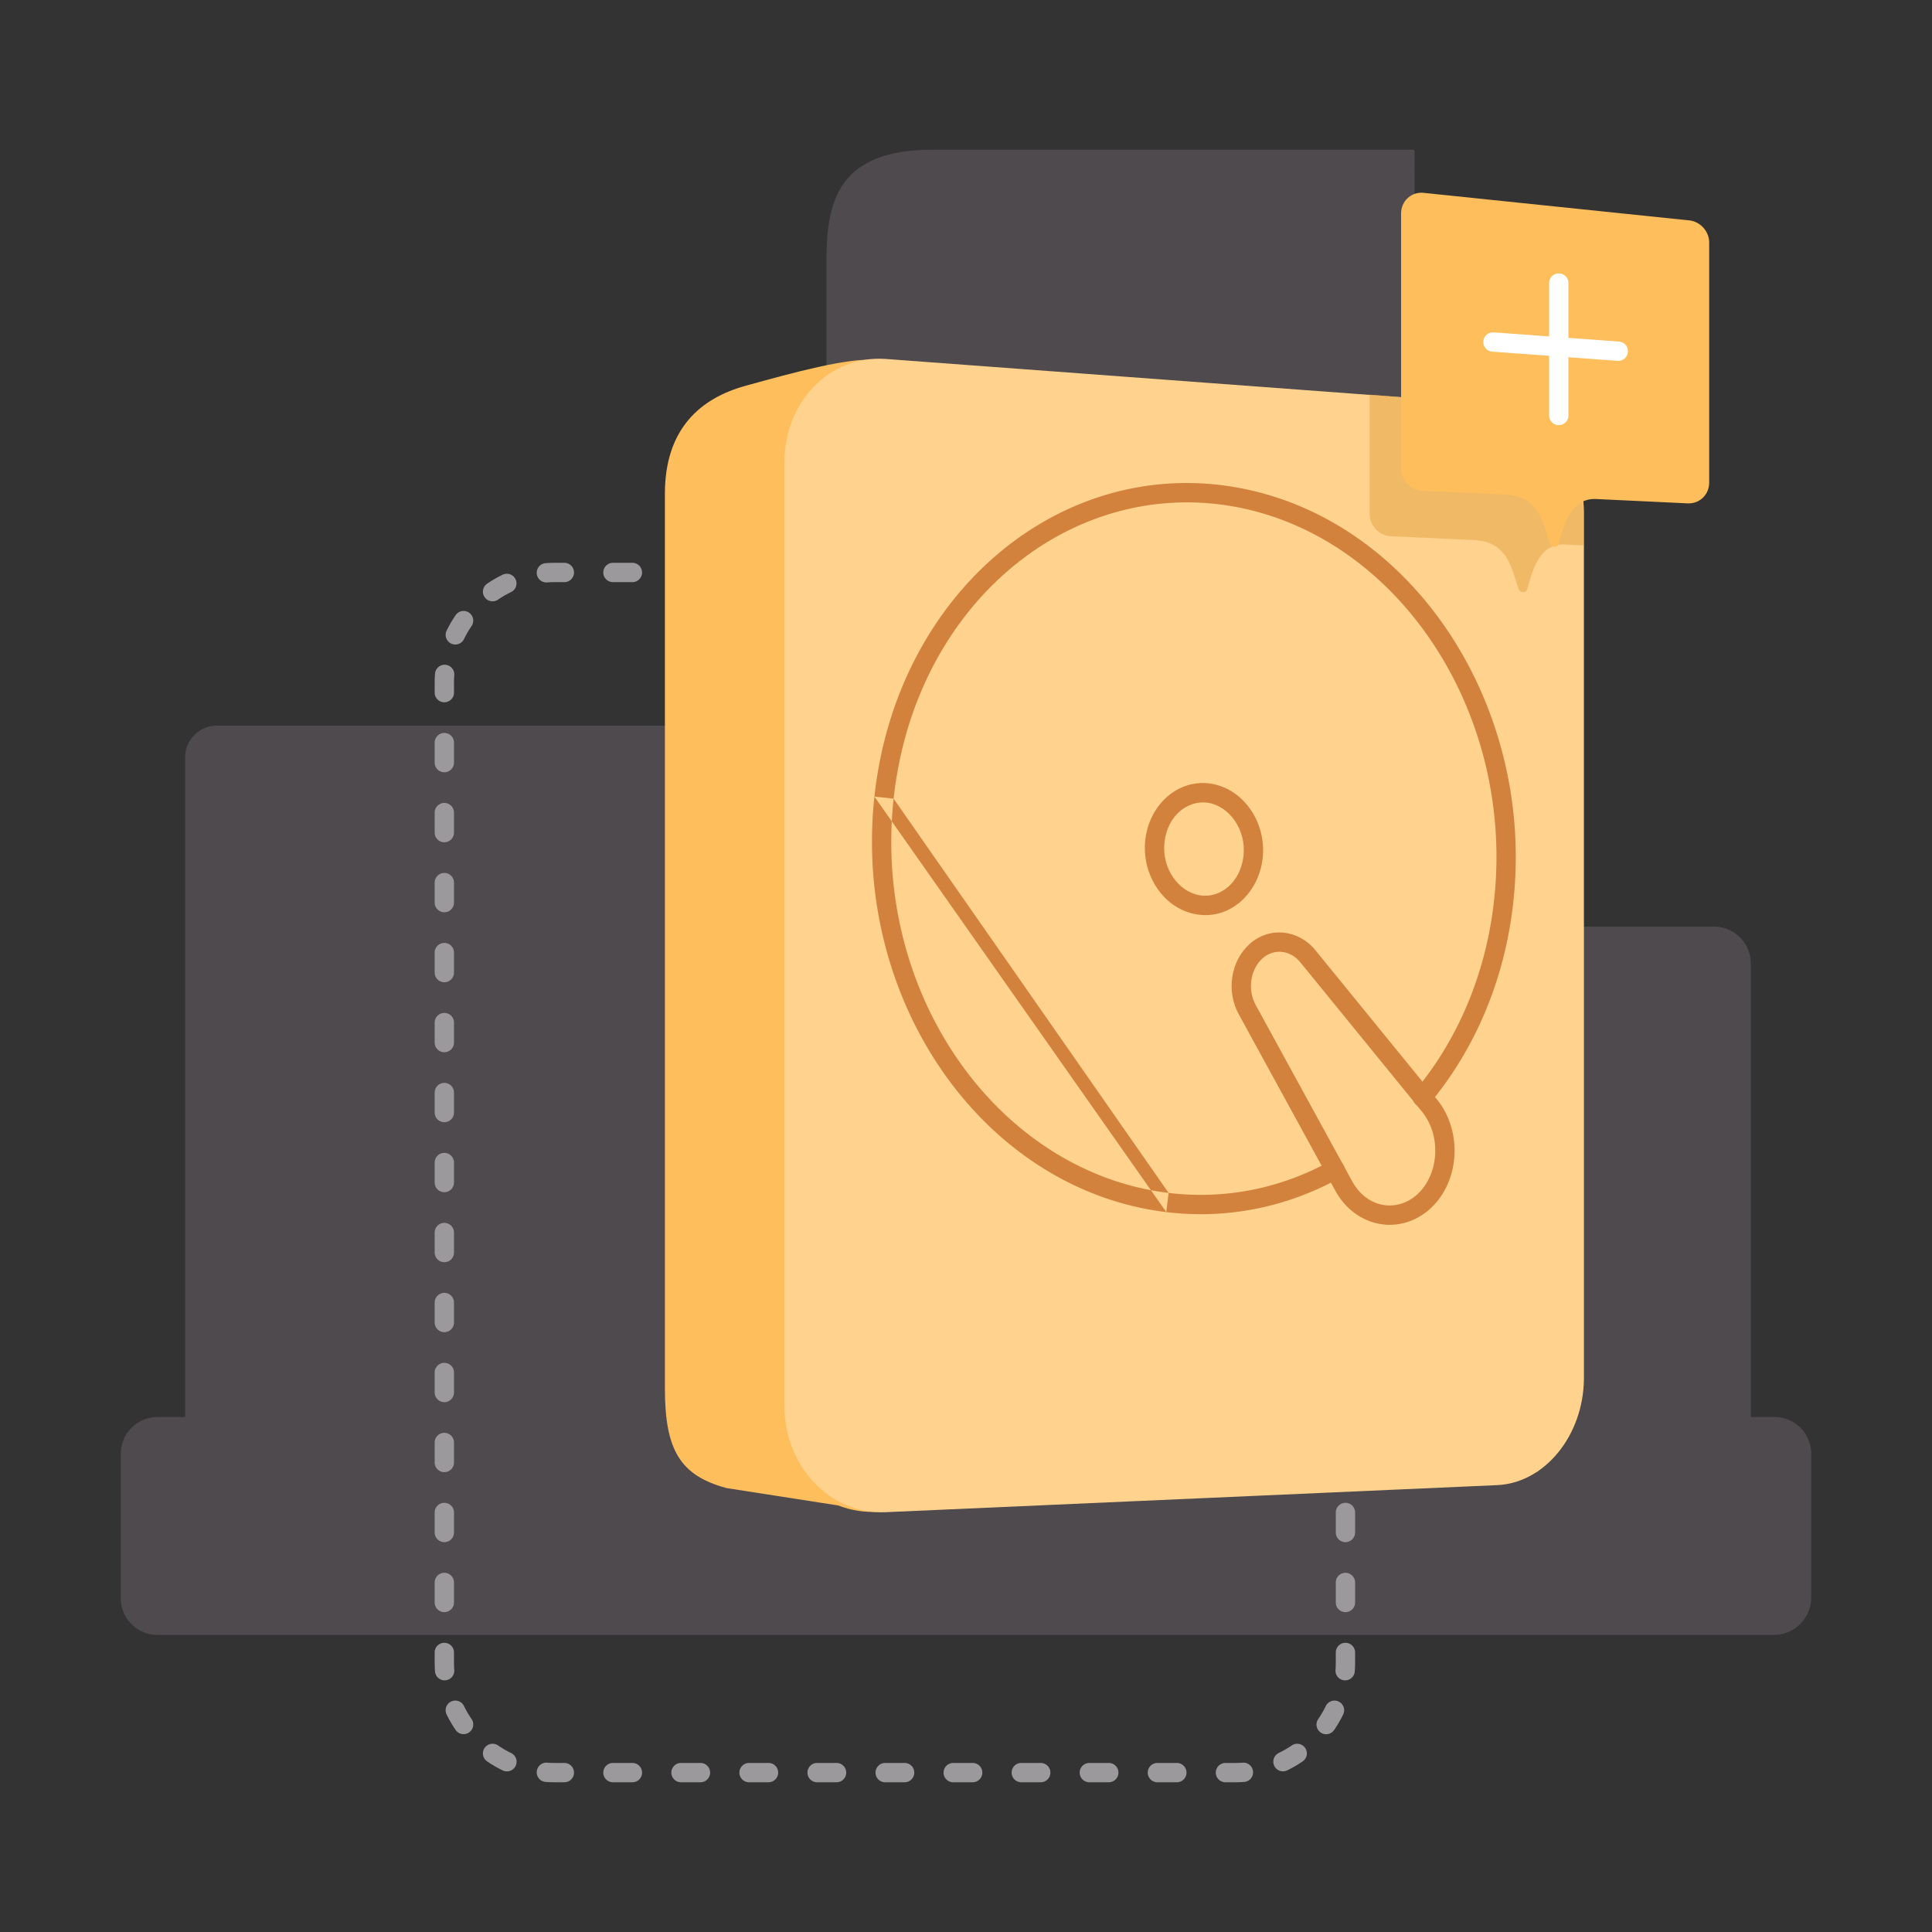<svg xmlns="http://www.w3.org/2000/svg" width="400" height="400" fill="none" viewBox="0 0 400 400"><rect x="0" y="0" width="400" height="400" fill="#333333" stroke="none"/><path fill="#4E4A4E" d="M367.289 338.491H32.611A7.603 7.603 0 0 1 25 330.889V300.98a7.603 7.603 0 0 1 7.61-7.602h334.78a7.603 7.603 0 0 1 7.61 7.602v29.909c-.1 4.201-3.505 7.602-7.711 7.602"/><path fill="#4E4A4E" d="M362.482 321.987V199.45a7.603 7.603 0 0 0-7.611-7.602h-62.088l.1-160.448c0-.2-.201-.4-.401-.4H193.04c-19.728 0-21.931 11.003-21.931 23.007v196.558H91.996c-9.113 0-16.624 7.503-16.624 16.605v54.717h287.11z"/><path fill="#4E4A4E" d="M139.063 150.235H44.929a6.6 6.6 0 0 0-6.61 6.602v158.548c0 3.701 3.004 6.601 6.61 6.601h94.134c3.705 0 6.609-3 6.609-6.601V156.837c0-3.601-3.004-6.602-6.609-6.602"/><path fill="#9C999C" fill-rule="evenodd" d="M114.829 120.526q-.787 0-1.558.058a2 2 0 0 1-.297-3.989 25 25 0 0 1 1.855-.069h2.013a2 2 0 0 1 0 4zm10.077-2a2 2 0 0 1 2-2h4.026a2 2 0 0 1 0 4h-4.026a2 2 0 0 1-2-2m14.09 0a2 2 0 0 1 2-2h4.026a2 2 0 0 1 0 4h-4.026a2 2 0 0 1-2-2m14.09 0a2 2 0 0 1 2-2h4.026a2 2 0 0 1 0 4h-4.026a2 2 0 0 1-2-2m14.09 0a2 2 0 0 1 2-2h4.026a2 2 0 0 1 0 4h-4.026a2 2 0 0 1-2-2m14.09 0a2 2 0 0 1 2-2h4.026a2 2 0 0 1 0 4h-4.026a2 2 0 0 1-2-2m14.091 0a2 2 0 0 1 2-2h4.025a2 2 0 0 1 0 4h-4.025a2 2 0 0 1-2-2m14.09 0a2 2 0 0 1 2-2h4.025a2 2 0 0 1 0 4h-4.025a2 2 0 0 1-2-2m14.09 0a2 2 0 0 1 2-2h4.026a2 2 0 0 1 0 4h-4.026a2 2 0 0 1-2-2m14.09 0a2 2 0 0 1 2-2h4.026a2 2 0 0 1 0 4h-4.026a2 2 0 0 1-2-2m14.09 0a2 2 0 0 1 2-2h2.013q.935 0 1.855.069a2 2 0 1 1-.298 3.989 21 21 0 0 0-1.557-.058h-2.013a2 2 0 0 1-2-2m-144.984 1.391a2 2 0 0 1-.929 2.671q-1.409.682-2.692 1.561a2 2 0 0 1-2.258-3.302 25 25 0 0 1 3.208-1.859 2 2 0 0 1 2.671.929m157.092.004a2 2 0 0 1 2.671-.93 25 25 0 0 1 3.208 1.858 2 2 0 0 1-2.257 3.303 21 21 0 0 0-2.693-1.56 2 2 0 0 1-.929-2.671m9.624 6.922a2 2 0 0 1 2.78.518 25 25 0 0 1 1.864 3.205 2 2 0 1 1-3.598 1.747 21 21 0 0 0-1.564-2.689 2 2 0 0 1 .518-2.781m-176.336 0a2 2 0 0 1 .518 2.78 21 21 0 0 0-1.563 2.69 2 2 0 1 1-3.599-1.746 25 25 0 0 1 1.863-3.205 2 2 0 0 1 2.78-.519m181.237 10.79a2 2 0 0 1 2.144 1.845q.068.92.069 1.855v2.07a2 2 0 0 1-4 0v-2.07q0-.786-.058-1.557a2 2 0 0 1 1.845-2.143m-186.14 0a2 2 0 0 1 1.844 2.144 21 21 0 0 0-.058 1.556v2.07a2 2 0 1 1-4 0v-2.07q0-.935.07-1.855a2 2 0 0 1 2.143-1.845m-.214 14.12a2 2 0 0 1 2 2v4.14a2 2 0 1 1-4 0v-4.14a2 2 0 0 1 2-2m186.567 0a2 2 0 0 1 2 2v4.14a2 2 0 0 1-4 0v-4.14a2 2 0 0 1 2-2m-186.567 14.49a2 2 0 0 1 2 2v4.14a2 2 0 1 1-4 0v-4.14a2 2 0 0 1 2-2m186.567 0a2 2 0 0 1 2 2v4.14a2 2 0 0 1-4 0v-4.14a2 2 0 0 1 2-2m-186.567 14.49a2 2 0 0 1 2 2v4.14a2 2 0 1 1-4 0v-4.14a2 2 0 0 1 2-2m186.567 0a2 2 0 0 1 2 2v4.14a2 2 0 0 1-4 0v-4.14a2 2 0 0 1 2-2m-186.567 14.49a2 2 0 0 1 2 2v4.14a2 2 0 1 1-4 0v-4.14a2 2 0 0 1 2-2m186.567 0a2 2 0 0 1 2 2v4.14a2 2 0 0 1-4 0v-4.14a2 2 0 0 1 2-2m0 14.49a2 2 0 0 1 2 2v4.14a2 2 0 0 1-4 0v-4.14a2 2 0 0 1 2-2m-186.567 0a2 2 0 0 1 2 2v4.14a2 2 0 1 1-4 0v-4.14a2 2 0 0 1 2-2m186.567 14.49a2 2 0 0 1 2 2v4.14a2 2 0 0 1-4 0v-4.14a2 2 0 0 1 2-2m-186.567 0a2 2 0 0 1 2 2v4.14a2 2 0 1 1-4 0v-4.14a2 2 0 0 1 2-2m186.567 14.49a2 2 0 0 1 2 2v4.14a2 2 0 0 1-4 0v-4.14a2 2 0 0 1 2-2m-186.567 0a2 2 0 0 1 2 2v4.14a2 2 0 1 1-4 0v-4.14a2 2 0 0 1 2-2m0 14.49a2 2 0 0 1 2 2v4.14a2 2 0 1 1-4 0v-4.14a2 2 0 0 1 2-2m186.567 0a2 2 0 0 1 2 2v4.14a2 2 0 0 1-4 0v-4.14a2 2 0 0 1 2-2m0 14.49a2 2 0 0 1 2 2v4.14a2 2 0 0 1-4 0v-4.14a2 2 0 0 1 2-2m-186.567 0a2 2 0 0 1 2 2v4.14a2 2 0 1 1-4 0v-4.14a2 2 0 0 1 2-2m186.567 14.49a2 2 0 0 1 2 2v4.14a2 2 0 0 1-4 0v-4.14a2 2 0 0 1 2-2m-186.567 0a2 2 0 0 1 2 2v4.14a2 2 0 1 1-4 0v-4.14a2 2 0 0 1 2-2m0 14.49a2 2 0 0 1 2 2v4.14a2 2 0 1 1-4 0v-4.14a2 2 0 0 1 2-2m186.567 0a2 2 0 0 1 2 2v4.14a2 2 0 0 1-4 0v-4.14a2 2 0 0 1 2-2m-186.567 14.49a2 2 0 0 1 2 2v4.141a2 2 0 0 1-4 0v-4.141a2 2 0 0 1 2-2m186.567.001a2 2 0 0 1 2 2v4.14a2 2 0 0 1-4 0v-4.14a2 2 0 0 1 2-2m-186.567 14.49a2 2 0 0 1 2 2v4.14a2 2 0 0 1-4 0v-4.14a2 2 0 0 1 2-2m186.567 0a2 2 0 0 1 2 2v4.14a2 2 0 0 1-4 0v-4.14a2 2 0 0 1 2-2m-186.567 14.49a2 2 0 0 1 2 2v2.07q0 .786.058 1.557a2 2 0 0 1-3.989.297 25 25 0 0 1-.069-1.854v-2.07a2 2 0 0 1 2-2m186.567 0a2 2 0 0 1 2 2v2.07q0 .935-.069 1.854a2 2 0 0 1-3.989-.297 21 21 0 0 0 .058-1.557v-2.07a2 2 0 0 1 2-2m-185.17 12.164a2 2 0 0 1 2.673.926q.684 1.407 1.564 2.689a2 2 0 1 1-3.299 2.263 25 25 0 0 1-1.864-3.205 2 2 0 0 1 .926-2.673m183.776 0a2 2 0 0 1 .926 2.673 25 25 0 0 1-1.864 3.205 2 2 0 1 1-3.298-2.263 21 21 0 0 0 1.564-2.689 2 2 0 0 1 2.672-.926m-176.835 9.61a2 2 0 0 1 2.78-.523 21 21 0 0 0 2.692 1.56 2 2 0 1 1-1.741 3.601 25 25 0 0 1-3.208-1.859 2 2 0 0 1-.523-2.779m169.895 0a2 2 0 0 1-.523 2.779 25 25 0 0 1-3.208 1.859 2 2 0 0 1-1.742-3.601 21 21 0 0 0 2.693-1.56 2 2 0 0 1 2.78.523m-159.099 4.89a2 2 0 0 1 2.144-1.846q.771.058 1.557.058h2.013a2 2 0 0 1 0 4h-2.013q-.936 0-1.855-.069a2 2 0 0 1-1.846-2.143m148.302 0a2 2 0 0 1-1.845 2.143q-.92.069-1.855.069h-2.013a2 2 0 0 1 0-4h2.013q.786 0 1.557-.058a2 2 0 0 1 2.143 1.846M124.906 367a2 2 0 0 1 2-2h4.026a2 2 0 0 1 0 4h-4.026a2 2 0 0 1-2-2m14.09 0a2 2 0 0 1 2-2h4.026a2 2 0 0 1 0 4h-4.026a2 2 0 0 1-2-2m14.09 0a2 2 0 0 1 2-2h4.026a2 2 0 0 1 0 4h-4.026a2 2 0 0 1-2-2m14.09 0a2 2 0 0 1 2-2h4.026a2 2 0 0 1 0 4h-4.026a2 2 0 0 1-2-2m14.09 0a2 2 0 0 1 2-2h4.026a2 2 0 0 1 0 4h-4.026a2 2 0 0 1-2-2m14.091 0a2 2 0 0 1 2-2h4.025a2 2 0 0 1 0 4h-4.025a2 2 0 0 1-2-2m14.09 0a2 2 0 0 1 2-2h4.025a2 2 0 0 1 0 4h-4.025a2 2 0 0 1-2-2m14.09 0a2 2 0 0 1 2-2h4.026a2 2 0 0 1 0 4h-4.026a2 2 0 0 1-2-2m14.09 0a2 2 0 0 1 2-2h4.026a2 2 0 0 1 0 4h-4.026a2 2 0 0 1-2-2" clip-rule="evenodd"/><path fill="#FFBE5C" d="m307.504 83.916-126.581-9.403c-5.508-.4-16.624 2.6-26.338 5.301-9.714 2.601-16.924 9.103-16.924 22.407v185.255c0 12.804 3.204 18.005 12.718 20.606l23.133 3.601c2.604 1.001 5.508 1.501 8.312 1.301 4.607-.2 12.818-.5 23.634-1.001 46.666-1.9 110.858-5.601 112.961-7.402 4.807-4.001 7.01-11.603 7.01-18.905V106.422c.1-11.603-8.011-21.706-17.925-22.507"/><path fill="#FFD28D" d="m309.907 307.483-126.581 5.601c-11.416.5-20.93-9.403-20.93-22.106V95.82c0-12.704 9.414-22.307 20.93-21.507l126.581 9.403c9.914.7 18.026 10.903 18.026 22.507v179.253c-.1 11.704-8.112 21.606-18.026 22.007"/><path fill="#D3823D" fill-rule="evenodd" d="M237.118 173.923c.799-7.292 6.754-12.778 13.722-11.66l.034.006c6.811 1.215 11.347 8.221 10.549 15.394-.795 7.149-6.617 12.781-13.621 11.657-6.835-1.098-11.48-8.122-10.684-15.397m13.071-7.713c-4.243-.67-8.492 2.645-9.094 8.149-.606 5.528 2.961 10.308 7.341 11.011 4.213.676 8.405-2.694 9.012-8.149.603-5.424-2.862-10.216-7.259-11.011m19.016 33.007c-2.139-2.59-5.537-2.858-7.827-.785-2.475 2.241-3.176 6.417-1.392 9.656l.002.004 19.929 36.411.007.013c3.024 5.623 9.313 6.635 13.598 2.685 4.406-4.154 4.889-11.966 1.005-16.892l-25.319-31.088zm-10.511-3.751c4.119-3.728 10.131-2.998 13.601 1.211l.007.009 25.337 31.109.018.023c5.118 6.476 4.599 16.655-1.4 22.303l-.014.013c-6.328 5.843-15.653 4.055-19.838-3.716l-.004-.007-19.919-36.394-.001-.002c-2.622-4.763-1.72-10.989 2.213-14.549" clip-rule="evenodd"/><path fill="#D3823D" fill-rule="evenodd" d="M181.038 164.925c4.606-42.431 39.15-71.14 76.283-63.764l.004.001c35.648 7.142 60.062 45.055 56.074 84.785-1.641 16.592-8.002 31.276-17.379 42.495a2 2 0 1 1-3.069-2.565c8.848-10.587 14.904-24.51 16.468-40.327v-.003c3.824-38.092-19.629-73.8-52.878-80.463-34.368-6.826-67.119 19.68-71.526 60.272m-3.977-.43c-4.6 42.578 22.783 81.467 60.432 86.026zm60.912 82.055c11.982 1.447 23.478-1.06 33.442-6.567a2 2 0 1 1 1.935 3.5c-10.665 5.896-23.003 8.591-35.857 7.038m.48-3.971c-35.055-4.245-61.348-40.777-56.936-81.624z" clip-rule="evenodd"/><path fill="#E9AE56" d="m309.907 83.715-26.338-2v24.707c0 2.401 2.003 4.502 4.407 4.602l17.525.8c6.91.5 7.51 6.302 8.912 10.103.301.9 1.603.9 1.803 0 1.001-3.601 2.403-9.503 7.811-9.203l3.806.2v-6.702c0-11.603-8.012-21.706-17.926-22.507" opacity=".7"/><path fill="#FFBE5C" d="M349.464 45.603 294.485 39.9c-2.403-.1-4.406 1.8-4.406 4.301v52.816c0 2.4 2.003 4.502 4.406 4.602l17.525.8c6.91.5 7.511 6.302 8.913 10.103.3.9 1.602.9 1.802 0 1.002-3.601 2.404-9.503 7.812-9.203l18.927.9c2.403.1 4.406-1.8 4.406-4.3V50.203c0-2.4-2.003-4.501-4.406-4.601"/><path fill="#FFF" fill-rule="evenodd" d="M322.725 56.606a2 2 0 0 1 2 2V69.95l10.464.766a2 2 0 1 1-.292 3.99l-10.172-.745v12.055a2 2 0 1 1-4 0V73.667l-11.765-.862a2 2 0 0 1 .292-3.99l11.473.84V58.607a2 2 0 0 1 2-2" clip-rule="evenodd"/></svg>